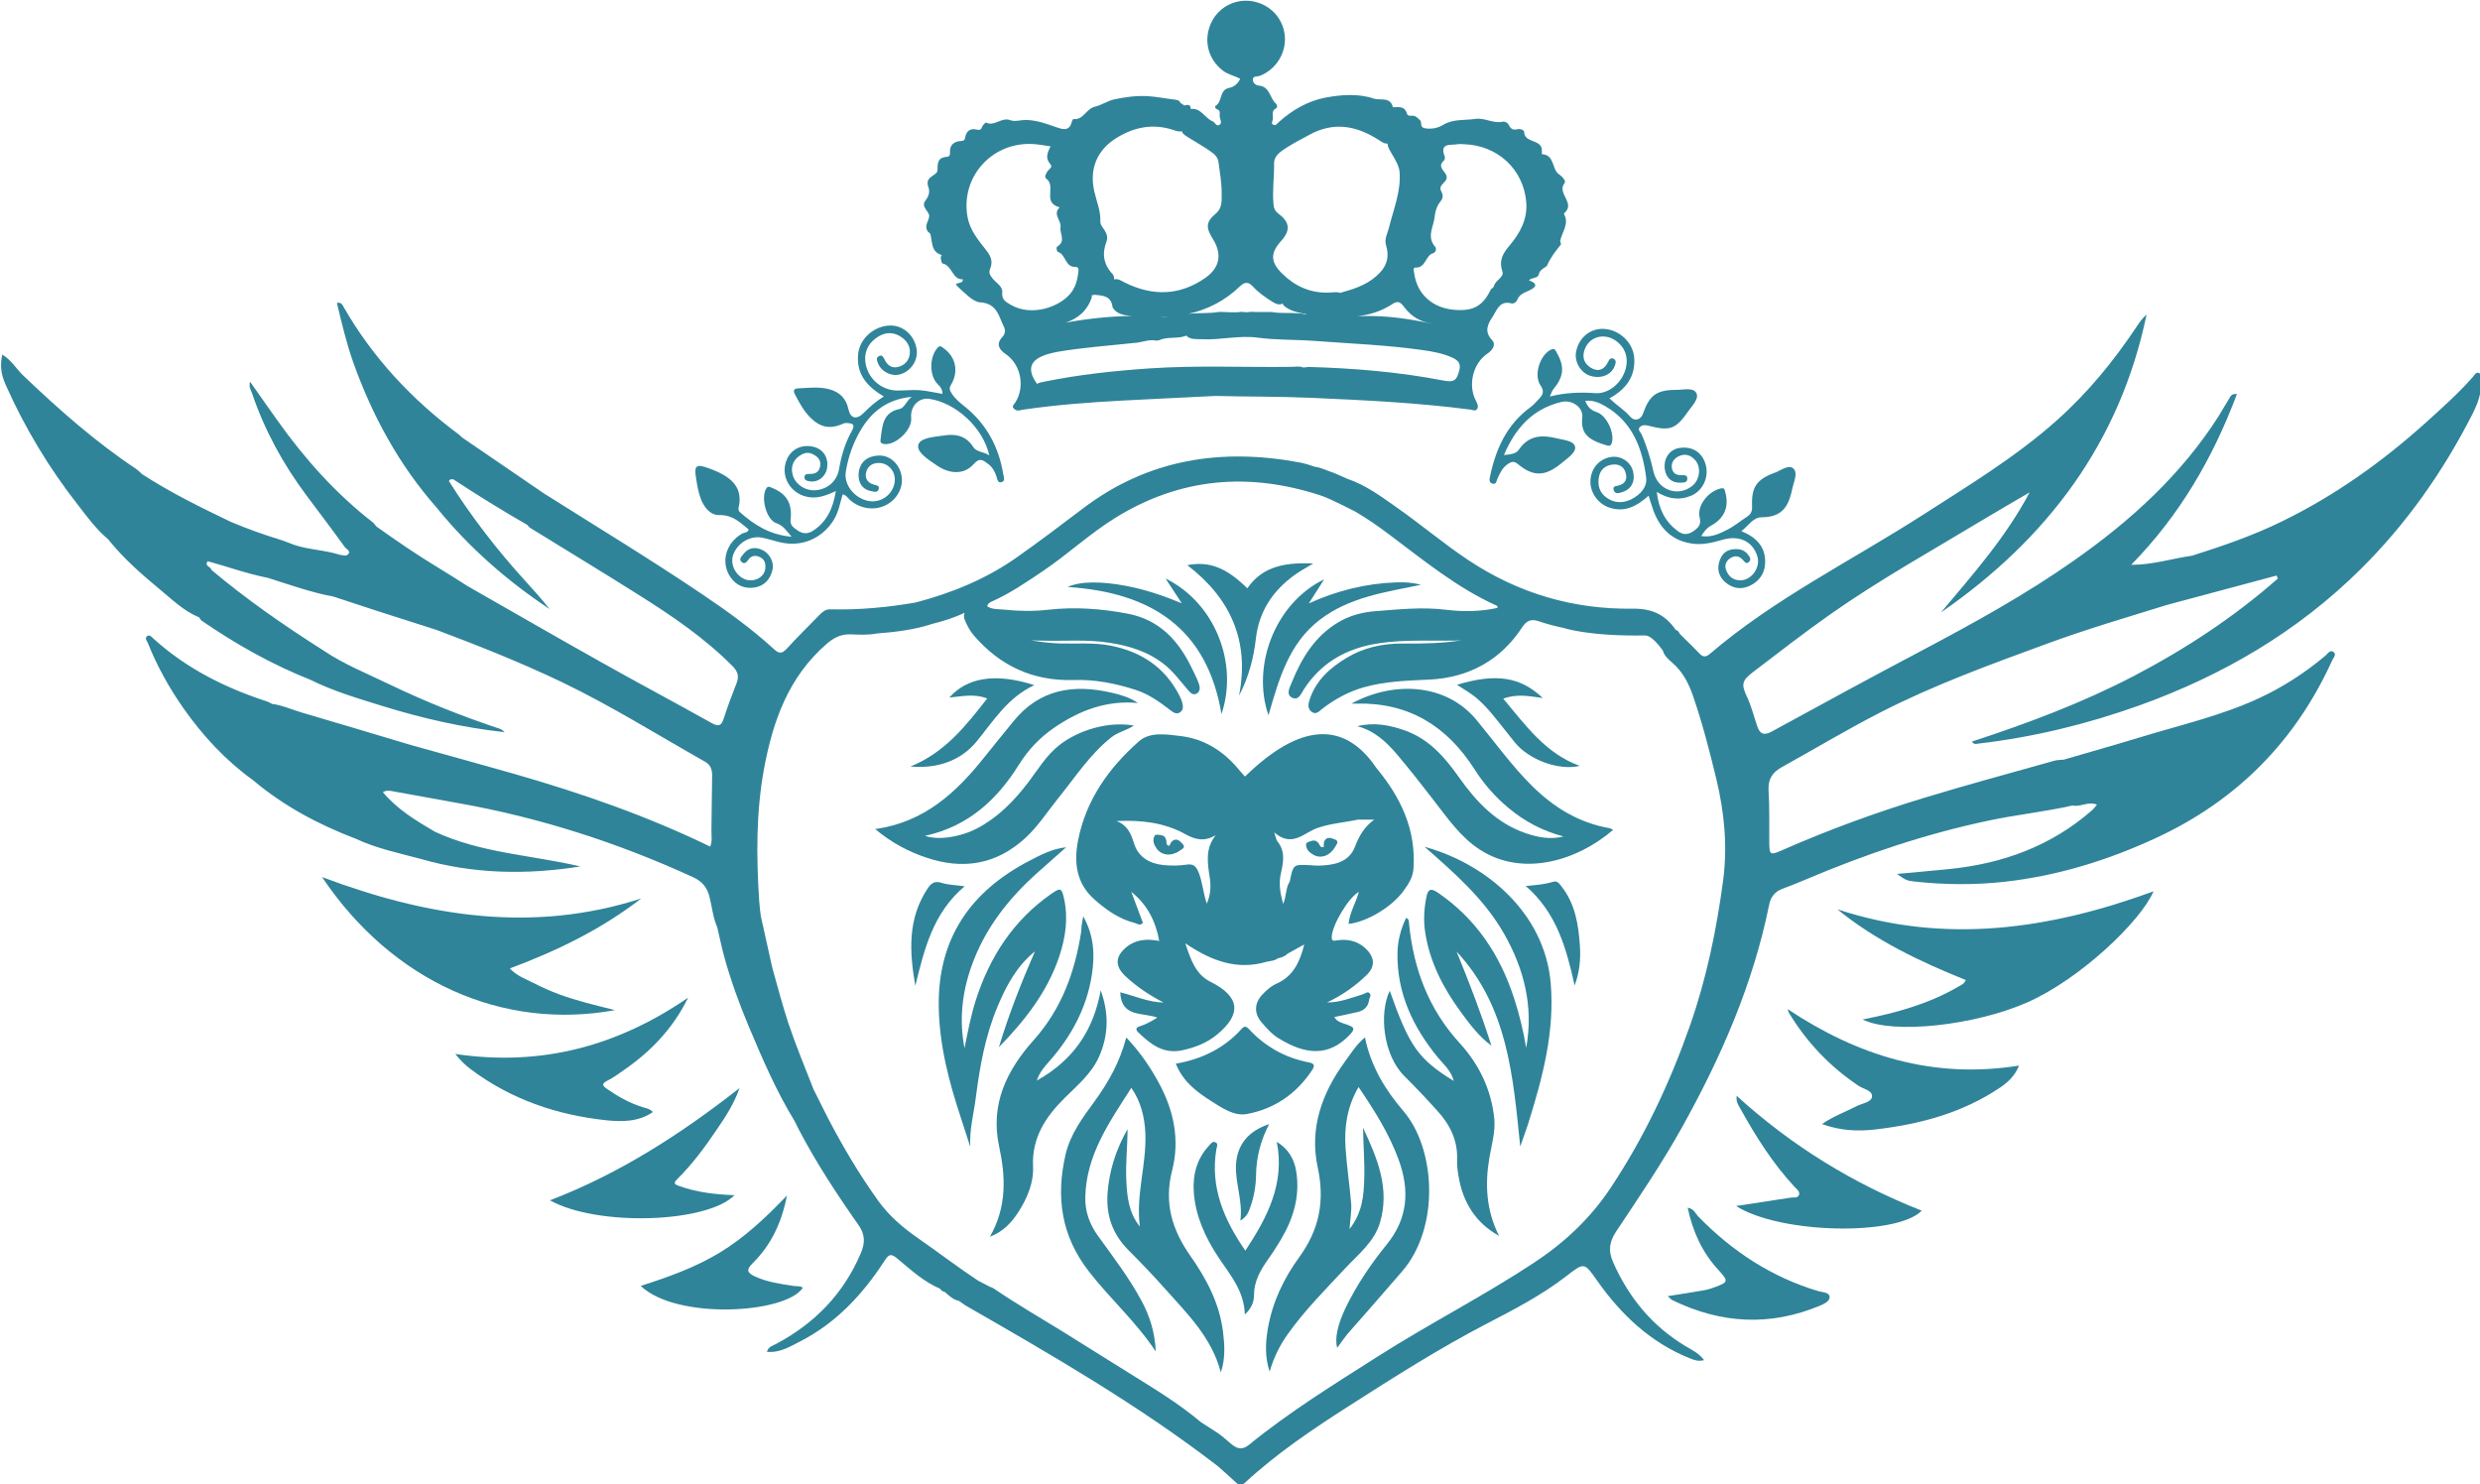 <?xml version="1.0" encoding="UTF-8" standalone="no"?>
<!DOCTYPE svg PUBLIC "-//W3C//DTD SVG 1.1//EN" "http://www.w3.org/Graphics/SVG/1.1/DTD/svg11.dtd">
<svg width="100%" height="100%" viewBox="0 0 1238 741" version="1.1" xmlns="http://www.w3.org/2000/svg" xmlns:xlink="http://www.w3.org/1999/xlink" xml:space="preserve" xmlns:serif="http://www.serif.com/" style="fill-rule:evenodd;clip-rule:evenodd;stroke-linejoin:round;stroke-miterlimit:2;">
    <g transform="matrix(1.079,0,0,1.079,444.478,-298.583)">
        <g transform="matrix(4.167,0,0,4.167,-6231.46,-4084.29)">
            <path d="M1600.57,1147.52C1604.86,1151.01 1609.76,1153.33 1614.82,1155.37C1614.65,1155.81 1614.3,1155.93 1614.02,1156.09C1610.77,1158 1607.18,1159 1603.37,1159.75C1606.77,1161.44 1615.86,1160.4 1621.64,1157.86C1627.55,1155.26 1634.28,1148.81 1635.67,1145.52C1624.13,1149.75 1612.51,1151.45 1600.57,1147.52Z" style="fill:rgb(47,132,153);fill-rule:nonzero;"/>
        </g>
        <g transform="matrix(4.167,0,0,4.167,-6231.46,-4084.29)">
            <path d="M1464.86,1158.71C1463.63,1158.4 1462.64,1158.17 1461.66,1157.9C1460.67,1157.62 1459.68,1157.34 1458.71,1156.98C1457.72,1156.61 1456.73,1156.18 1455.79,1155.69C1454.92,1155.24 1453.95,1154.92 1453.18,1154.08C1458.44,1152.12 1463.35,1149.73 1467.76,1146.32C1455.69,1150.21 1444,1148.33 1432.33,1143.94C1440.17,1155.61 1452.43,1160.99 1464.86,1158.71Z" style="fill:rgb(47,132,153);fill-rule:nonzero;"/>
        </g>
        <g transform="matrix(4.167,0,0,4.167,-6231.46,-4084.29)">
            <path d="M1573.18,1088.3C1574.36,1088.64 1575.49,1088.18 1575.85,1087.19C1575.95,1086.9 1576.08,1086.57 1575.72,1086.39C1575.4,1086.24 1575.25,1086.46 1575.12,1086.73C1574.69,1087.64 1573.98,1087.89 1573.15,1087.36C1572.34,1086.84 1572.19,1086.03 1572.6,1085.15C1573.18,1083.91 1574.71,1083.54 1575.91,1084.35C1577,1085.08 1577.42,1086.27 1577.05,1087.56C1576.64,1089.03 1575.22,1090.31 1573.71,1090.21C1572.04,1090.09 1570.41,1090.14 1568.65,1090.58C1568.83,1090.2 1568.88,1089.96 1569.02,1089.8C1570.19,1088.39 1570.31,1087.3 1569.44,1085.76C1569.29,1085.51 1569.21,1085.16 1568.77,1085.38C1567.54,1085.97 1566.83,1088.22 1567.61,1089.35C1568,1089.91 1567.94,1090.31 1567.53,1090.75C1567.19,1091.11 1566.87,1091.5 1566.47,1091.79C1563.89,1093.68 1562.66,1096.37 1562.02,1099.4C1561.96,1099.7 1561.82,1100.15 1562.29,1100.26C1562.73,1100.37 1562.72,1099.92 1562.84,1099.67C1563.13,1099.04 1563.42,1098.43 1564.04,1098.04C1564.43,1097.79 1564.69,1097.75 1565.12,1098.1C1566.86,1099.54 1568.18,1099.46 1570.01,1097.93C1570.63,1097.42 1571.58,1096.78 1571.45,1096.16C1571.31,1095.48 1570.15,1095.41 1569.38,1095.22C1567.77,1094.82 1566.29,1094.89 1565.22,1096.47C1564.9,1096.97 1564.24,1097.01 1563.55,1097.08C1564.83,1094.06 1566.76,1091.95 1569.92,1091.19C1571.12,1090.9 1572.38,1091.79 1572.25,1092.92C1572.05,1094.69 1572.91,1095.41 1574.93,1096C1575.2,1096.08 1575.42,1096.11 1575.53,1095.72C1575.85,1094.61 1574.94,1092.65 1573.83,1092.31C1573.18,1092.1 1572.83,1091.71 1572.58,1091.06C1573.45,1090.97 1574.15,1091.28 1574.8,1091.66C1577.83,1093.41 1578.92,1096.35 1579.34,1099.57C1579.48,1100.62 1578.71,1101.48 1577.7,1101.99C1576.75,1102.46 1575.83,1102.42 1574.98,1101.84C1574.13,1101.26 1573.9,1100.37 1574.12,1099.41C1574.3,1098.62 1574.9,1098.19 1575.7,1098.13C1576.45,1098.08 1576.95,1098.47 1577.1,1099.2C1577.23,1099.8 1576.98,1100.26 1576.37,1100.44C1576.06,1100.54 1575.56,1100.49 1575.74,1101C1575.91,1101.48 1576.39,1101.29 1576.73,1101.18C1577.72,1100.86 1578.16,1099.96 1577.88,1098.88C1577.61,1097.81 1576.52,1097.12 1575.42,1097.3C1574.15,1097.52 1573.27,1098.49 1573.16,1099.82C1573.04,1101.13 1573.95,1102.48 1575.23,1102.91C1576.96,1103.49 1578.32,1102.76 1579.61,1101.59C1579.81,1102.2 1579.95,1102.71 1580.13,1103.21C1580.89,1105.25 1582.21,1106.61 1584.49,1106.92C1585.68,1107.08 1586.75,1106.79 1587.85,1106.48C1589.71,1105.95 1591.2,1106.69 1591.69,1108.35C1592.06,1109.59 1591.01,1111.03 1589.75,1110.99C1588.97,1110.97 1588.46,1110.53 1588.21,1109.83C1588.02,1109.32 1588.21,1108.84 1588.67,1108.54C1589.24,1108.16 1589.75,1108.3 1590.17,1108.83C1590.32,1109.01 1590.5,1109.19 1590.74,1108.96C1590.94,1108.78 1590.94,1108.55 1590.8,1108.34C1590.51,1107.91 1590.14,1107.59 1589.6,1107.54C1588.68,1107.46 1587.93,1107.72 1587.56,1108.64C1587.15,1109.63 1587.34,1110.53 1588.16,1111.23C1588.96,1111.9 1589.89,1112.05 1590.84,1111.6C1591.84,1111.13 1592.46,1110.32 1592.54,1109.2C1592.67,1107.35 1591.64,1106.24 1589.91,1105.53C1590.7,1104.93 1591.23,1103.98 1592.18,1103.99C1594.66,1103.99 1595.21,1102.51 1595.59,1100.72C1595.74,1100 1596.23,1099.04 1595.66,1098.56C1595.15,1098.12 1594.32,1098.78 1593.66,1099.03C1591.6,1099.78 1591.01,1100.63 1591.1,1102.79C1591.12,1103.32 1590.97,1103.65 1590.55,1103.92C1589.81,1104.4 1589.13,1104.98 1588.35,1105.37C1587.5,1105.8 1586.61,1106.26 1585.45,1106.08C1585.78,1105.58 1586.05,1105.19 1586.5,1104.95C1588.03,1104.12 1588.58,1102.83 1588.12,1101.19C1588.04,1100.9 1588.03,1100.7 1587.63,1100.79C1586.25,1101.08 1584.95,1102.72 1585.28,1104C1585.49,1104.79 1585.13,1105.15 1584.62,1105.51C1584.05,1105.92 1583.47,1106 1582.84,1105.52C1581.45,1104.47 1580.74,1103.09 1580.52,1101.18C1581.87,1102 1583.09,1102.12 1584.33,1101.6C1585.67,1101.04 1586.36,1099.47 1585.93,1098.08C1585.53,1096.75 1584.42,1096.07 1583.01,1096.3C1581.96,1096.47 1581.28,1097.42 1581.4,1098.57C1581.51,1099.59 1582.16,1100.19 1583.14,1100.15C1583.48,1100.13 1583.91,1100.18 1583.91,1099.7C1583.92,1099.27 1583.53,1099.32 1583.23,1099.32C1582.65,1099.33 1582.26,1099.06 1582.19,1098.48C1582.12,1097.94 1582.4,1097.52 1582.87,1097.26C1583.63,1096.85 1584.29,1097.07 1584.81,1097.68C1585.49,1098.49 1585.28,1099.89 1584.42,1100.54C1582.81,1101.77 1580.62,1100.96 1580.15,1098.91C1579.83,1097.49 1579.42,1096.11 1578.83,1094.78C1578.72,1094.53 1578.35,1094.28 1578.64,1093.98C1578.9,1093.72 1579.24,1093.73 1579.61,1093.83C1581.98,1094.45 1582.64,1094.21 1584.03,1092.2C1584.46,1091.58 1585.23,1090.84 1584.92,1090.21C1584.58,1089.55 1583.53,1089.84 1582.79,1089.84C1580.5,1089.84 1579.73,1090.4 1578.99,1092.48C1578.76,1093.16 1578.06,1093.39 1577.58,1092.83C1576.91,1092.06 1576.04,1091.53 1575.26,1090.79C1577.08,1089.79 1578.14,1088.41 1578.02,1086.34C1577.92,1084.65 1576.46,1083.22 1574.73,1083.08C1573.18,1082.96 1571.86,1084.02 1571.56,1085.62C1571.34,1086.74 1572.1,1087.99 1573.18,1088.3Z" style="fill:rgb(47,132,153);fill-rule:nonzero;"/>
        </g>
        <g transform="matrix(4.167,0,0,4.167,-6231.46,-4084.29)">
            <path d="M1474.33,1101.79C1474.68,1102.81 1475.38,1103.78 1476.47,1103.75C1477.93,1103.72 1478.75,1104.58 1479.7,1105.35C1479.58,1105.74 1479.19,1105.67 1478.94,1105.82C1477.15,1106.87 1476.56,1109.01 1477.67,1110.63C1478.3,1111.55 1479.24,1111.96 1480.35,1111.79C1481.45,1111.61 1482.09,1110.88 1482.34,1109.83C1482.55,1108.95 1481.99,1107.94 1481.14,1107.59C1480.34,1107.25 1479.64,1107.39 1479.1,1108.09C1478.91,1108.34 1478.55,1108.65 1478.93,1108.97C1479.24,1109.24 1479.47,1108.97 1479.66,1108.7C1480.01,1108.2 1480.49,1108.19 1480.98,1108.43C1481.5,1108.69 1481.6,1109.18 1481.54,1109.7C1481.41,1110.78 1480.04,1111.35 1479.02,1110.75C1478.12,1110.23 1477.66,1109.12 1477.96,1108.21C1478.38,1106.92 1479.78,1106.02 1481.1,1106.24C1481.81,1106.37 1482.5,1106.61 1483.2,1106.77C1485.56,1107.33 1487.83,1106.37 1489.12,1104.32C1489.68,1103.43 1489.84,1102.42 1490.13,1101.45C1490.54,1101.52 1490.7,1101.86 1490.95,1102.08C1492.78,1103.66 1495.49,1103.16 1496.46,1101.05C1496.93,1100.04 1496.73,1098.77 1495.98,1097.95C1495.26,1097.16 1494.36,1096.98 1493.37,1097.26C1492.36,1097.54 1491.8,1098.47 1491.91,1099.56C1492,1100.43 1492.5,1100.95 1493.35,1101.1C1493.6,1101.15 1494.01,1101.29 1494.13,1100.88C1494.26,1100.42 1493.83,1100.45 1493.57,1100.36C1492.86,1100.14 1492.57,1099.65 1492.75,1098.95C1492.93,1098.29 1493.44,1097.97 1494.12,1097.96C1495.3,1097.95 1496.13,1099.04 1495.88,1100.24C1495.61,1101.54 1494.36,1102.4 1493.06,1102.19C1491.48,1101.93 1490.24,1100.4 1490.48,1098.94C1490.74,1097.31 1491.28,1095.76 1492.12,1094.34C1493.34,1092.26 1495.07,1090.89 1497.79,1090.62C1497.16,1091.12 1497.01,1091.85 1496.44,1091.97C1494.6,1092.35 1494.54,1093.81 1494.36,1095.21C1494.33,1095.44 1494.22,1095.74 1494.63,1095.84C1495.9,1096.13 1497.87,1094.32 1497.74,1092.97C1497.61,1091.69 1498.57,1090.65 1499.8,1090.85C1502.69,1091.3 1505.72,1094.01 1506.41,1097.12C1505.81,1096.7 1505.01,1096.79 1504.61,1096.16C1503.81,1094.91 1502.63,1094.7 1501.3,1094.92C1500.26,1095.08 1498.69,1095.15 1498.52,1096C1498.36,1096.78 1499.7,1097.64 1500.59,1098.24C1502.03,1099.22 1503.63,1099.27 1504.66,1098.1C1505.36,1097.3 1505.73,1097.66 1506.28,1098.07C1506.76,1098.42 1507.03,1098.92 1507.21,1099.47C1507.3,1099.76 1507.33,1100.18 1507.73,1100.1C1508.21,1100 1508.03,1099.59 1507.97,1099.25C1507.48,1096.24 1506.15,1093.7 1503.76,1091.76C1503.19,1091.3 1502.62,1090.86 1502.23,1090.23C1502.05,1089.93 1501.91,1089.7 1502.15,1089.3C1503.07,1087.78 1502.68,1086.11 1501.24,1085.15C1501.04,1085.01 1500.92,1084.9 1500.69,1085.15C1499.75,1086.17 1499.72,1088.27 1500.7,1089.23C1501.02,1089.53 1501.21,1089.82 1501.21,1090.29C1500.3,1090.14 1499.48,1089.94 1498.65,1089.88C1497.82,1089.82 1496.98,1089.93 1496.14,1089.92C1494.32,1089.88 1492.79,1088.44 1492.64,1086.62C1492.55,1085.45 1493.09,1084.55 1494.07,1083.94C1494.97,1083.38 1495.89,1083.42 1496.74,1084.05C1497.37,1084.52 1497.7,1085.17 1497.57,1085.94C1497.46,1086.62 1497,1087.11 1496.32,1087.29C1495.57,1087.49 1495.09,1087.12 1494.77,1086.45C1494.66,1086.22 1494.52,1085.92 1494.17,1086.09C1493.79,1086.29 1493.95,1086.6 1494.06,1086.89C1494.4,1087.81 1495.54,1088.39 1496.48,1088.13C1497.74,1087.79 1498.57,1086.5 1498.33,1085.24C1498.05,1083.73 1496.81,1082.67 1495.39,1082.7C1493.6,1082.75 1492.04,1084.15 1491.85,1085.85C1491.62,1088.09 1492.84,1089.48 1494.7,1090.58C1493.81,1091.13 1493.11,1091.76 1492.44,1092.43C1491.67,1093.19 1490.99,1093.02 1490.77,1091.99C1490.52,1090.81 1489.81,1090.1 1488.69,1089.79C1487.53,1089.46 1486.34,1089.63 1485.16,1089.68C1484.64,1089.71 1484.64,1090 1484.85,1090.38C1485.35,1091.33 1485.85,1092.26 1486.64,1093.02C1487.59,1093.94 1488.65,1094.21 1489.89,1093.72C1490.1,1093.64 1490.32,1093.51 1490.53,1093.52C1491.09,1093.56 1491.63,1093.57 1491.14,1094.43C1490.4,1095.74 1489.98,1097.17 1489.73,1098.65C1489.5,1099.98 1488.47,1100.88 1487.13,1100.99C1485.98,1101.08 1484.86,1100.33 1484.58,1099.28C1484.31,1098.29 1484.72,1097.46 1485.62,1097C1486.24,1096.68 1486.74,1096.88 1487.21,1097.23C1487.61,1097.52 1487.74,1097.98 1487.6,1098.46C1487.45,1099.02 1487.01,1099.2 1486.45,1099.18C1486.18,1099.17 1485.87,1099.2 1485.89,1099.58C1485.91,1099.92 1486.22,1099.96 1486.48,1100C1487.41,1100.15 1488.27,1099.47 1488.41,1098.48C1488.57,1097.39 1488,1096.48 1486.98,1096.19C1485.68,1095.83 1484.45,1096.38 1483.94,1097.56C1483.1,1099.48 1484.44,1101.59 1486.58,1101.78C1487.55,1101.87 1488.4,1101.52 1489.38,1101.08C1489.06,1103 1488.38,1104.5 1486.82,1105.5C1486.23,1105.88 1485.65,1105.83 1485.11,1105.44C1484.73,1105.16 1484.28,1104.91 1484.35,1104.29C1484.55,1102.45 1483.93,1101.39 1482.3,1100.73C1482.07,1100.64 1481.84,1100.46 1481.63,1100.82C1481.03,1101.85 1481.67,1104.28 1482.76,1104.64C1483.53,1104.9 1483.87,1105.47 1484.46,1106.15C1482.08,1105.95 1480.35,1104.86 1478.76,1103.46C1478.41,1103.15 1478.62,1102.83 1478.66,1102.51C1478.81,1101.35 1478.45,1100.42 1477.52,1099.7C1476.81,1099.15 1476,1098.81 1475.18,1098.52C1473.86,1098.05 1473.62,1098.26 1473.86,1099.67C1473.97,1100.39 1474.09,1101.11 1474.33,1101.79Z" style="fill:rgb(47,132,153);fill-rule:nonzero;"/>
        </g>
        <g transform="matrix(4.167,0,0,4.167,-6231.46,-4084.29)">
            <path d="M1595.05,1158.6C1595.1,1158.74 1595.12,1158.89 1595.19,1159.01C1597.18,1162.29 1599.75,1165 1602.95,1167.13C1603.49,1167.49 1604.52,1167.64 1604.41,1168.35C1604.32,1168.95 1603.32,1169.06 1602.72,1169.37C1601.49,1170 1600.17,1170.47 1598.86,1171.36C1600.91,1172.1 1602.79,1172.18 1604.7,1171.97C1609.68,1171.4 1614.43,1170.15 1618.65,1167.3C1619.5,1166.72 1620.27,1166.03 1620.74,1164.87C1611.16,1166.4 1602.82,1163.77 1595.05,1158.6Z" style="fill:rgb(47,132,153);fill-rule:nonzero;"/>
        </g>
        <g transform="matrix(4.167,0,0,4.167,-6231.46,-4084.29)">
            <path d="M1469.06,1170.03C1468.72,1169.65 1468.29,1169.6 1467.9,1169.48C1466.5,1169.04 1465.24,1168.34 1464.04,1167.51C1463.56,1167.18 1463.22,1166.93 1464.03,1166.53C1464.71,1166.2 1465.32,1165.72 1465.95,1165.29C1468.93,1163.22 1471.35,1160.65 1472.97,1157.33C1465.22,1162.65 1456.77,1165.01 1447.12,1163.58C1447.77,1164.38 1448.28,1164.86 1448.86,1165.29C1453.32,1168.63 1458.39,1170.35 1463.87,1170.94C1465.64,1171.12 1467.46,1171.13 1469.06,1170.03Z" style="fill:rgb(47,132,153);fill-rule:nonzero;"/>
        </g>
        <g transform="matrix(4.167,0,0,4.167,-6231.46,-4084.29)">
            <path d="M1472.04,1178.26C1471.58,1178.09 1471.22,1178.01 1471.77,1177.47C1473.43,1175.83 1474.81,1173.96 1476.11,1172.04C1477.11,1170.58 1478.08,1169.11 1478.68,1167.37C1472.25,1172.4 1465.49,1176.81 1457.63,1179.83C1462.92,1182.77 1475.08,1182.35 1478.12,1179.26C1476.04,1179.18 1474,1178.96 1472.04,1178.26Z" style="fill:rgb(47,132,153);fill-rule:nonzero;"/>
        </g>
        <g transform="matrix(4.167,0,0,4.167,-6231.46,-4084.29)">
            <path d="M1589.86,1169.76C1591.57,1172.83 1593.44,1175.79 1595.85,1178.37C1596.07,1178.61 1596.44,1178.85 1596.31,1179.22C1596.17,1179.62 1595.72,1179.48 1595.4,1179.53C1593.44,1179.84 1591.49,1180.13 1589.32,1180.46C1594.16,1183.55 1607.1,1183.84 1609.94,1180.98C1602.33,1177.98 1595.5,1173.79 1589.39,1168.23C1589.29,1168.95 1589.64,1169.35 1589.86,1169.76Z" style="fill:rgb(47,132,153);fill-rule:nonzero;"/>
        </g>
        <g transform="matrix(4.167,0,0,4.167,-6231.46,-4084.29)">
            <path d="M1598.49,1189.92C1593.28,1188.38 1588.91,1185.5 1585.14,1181.64C1584.81,1181.3 1584.65,1180.76 1583.95,1180.65C1584.51,1183.29 1585.56,1185.61 1587.36,1187.56C1588.5,1188.81 1588.5,1188.92 1586.88,1189.5C1586.45,1189.66 1586.01,1189.78 1585.56,1189.85C1584.37,1190.06 1583.17,1190.24 1581.73,1190.47C1582.03,1190.72 1582.12,1190.85 1582.25,1190.91C1587.64,1193.54 1593.12,1193.85 1598.69,1191.5C1599.13,1191.31 1599.75,1191.01 1599.71,1190.54C1599.66,1190.03 1598.94,1190.05 1598.49,1189.92Z" style="fill:rgb(47,132,153);fill-rule:nonzero;"/>
        </g>
        <g transform="matrix(4.167,0,0,4.167,-6231.46,-4084.29)">
            <path d="M1485.71,1189.54C1485.41,1189.3 1485.05,1189.39 1484.72,1189.34C1483.25,1189.12 1481.79,1188.92 1480.41,1188.29C1479.5,1187.87 1479.4,1187.54 1480.16,1186.79C1482.16,1184.81 1483.34,1182.38 1483.95,1179.29C1481.55,1181.8 1479.25,1183.94 1476.54,1185.6C1473.8,1187.27 1470.81,1188.34 1467.71,1189.33C1471.68,1193.13 1483.79,1192.43 1485.71,1189.54Z" style="fill:rgb(47,132,153);fill-rule:nonzero;"/>
        </g>
        <g transform="matrix(4.167,0,0,4.167,-6231.46,-4084.29)">
            <path d="M1511.24,1062.55C1511.85,1062.58 1512.45,1062.7 1513.22,1062.81C1512.83,1063.52 1512.64,1064.14 1513.14,1064.72C1513.33,1064.95 1513.35,1065.1 1513.14,1065.29C1513.08,1065.34 1513.03,1065.4 1512.98,1065.45C1512.73,1065.72 1512.49,1066.22 1512.71,1066.37C1513.82,1067.15 1512.48,1068.76 1513.8,1069.42C1513.93,1069.49 1514.08,1069.52 1514.22,1069.58C1513.41,1070.35 1514.43,1071.04 1514.32,1071.77C1514.2,1072.48 1514.95,1073.32 1513.99,1073.91C1513.78,1074.04 1513.92,1074.49 1514.04,1074.53C1514.93,1074.81 1514.81,1076.24 1515.98,1076.19C1516.35,1076.18 1516.34,1076.51 1516.3,1076.78C1516.2,1077.58 1516.02,1078.35 1515.52,1079.02C1514.31,1080.64 1511.12,1081.76 1508.79,1080.4C1508.29,1080.1 1507.76,1079.85 1507.85,1079.03C1507.92,1078.36 1507.17,1077.96 1506.81,1077.52C1506.41,1077.05 1506.34,1076.8 1506.53,1076.32C1506.84,1075.55 1506.54,1074.93 1506.06,1074.33C1505.19,1073.22 1504.27,1072.13 1504,1070.68C1503.18,1066.24 1506.69,1062.3 1511.24,1062.55ZM1517.81,1079.51C1517.79,1079.46 1517.77,1079.41 1517.75,1079.36C1517.94,1079.33 1518.12,1079.26 1518.31,1079.31C1519.55,1079.4 1519.97,1079.72 1520.11,1080.71C1520.55,1081.4 1521.26,1081.54 1521.99,1081.62C1522.09,1081.63 1522.19,1081.63 1522.29,1081.64C1519.75,1081.67 1517.26,1081.95 1514.9,1082.38C1516.27,1081.92 1517.33,1081.03 1517.81,1079.51ZM1520.51,1061.89C1522.44,1060.69 1524.52,1060.25 1526.75,1060.96C1527.1,1061.07 1527.44,1061.22 1527.8,1061.13C1527.87,1061.46 1528.21,1061.62 1528.5,1061.81C1529.33,1062.34 1530.21,1062.82 1531.01,1063.39C1531.43,1063.69 1531.79,1064.01 1531.86,1064.56C1532.01,1065.73 1532.23,1066.9 1532.21,1068.08C1532.2,1068.83 1532.31,1069.65 1531.55,1070.28C1530.46,1071.2 1530.44,1071.81 1531.21,1073.05C1532.29,1074.76 1532.03,1076.26 1530.4,1077.41C1527.53,1079.42 1524.51,1079.45 1521.43,1077.92C1521.05,1077.73 1520.7,1077.45 1520.27,1077.59C1520.29,1077.36 1520.23,1077.13 1520.07,1076.96C1519.08,1075.9 1518.91,1074.7 1519.43,1073.36C1519.6,1072.91 1519.43,1072.45 1519.17,1072.06C1518.98,1071.77 1518.73,1071.52 1518.74,1071.14C1518.79,1070.01 1518.34,1068.97 1518.09,1067.9C1517.49,1065.4 1518.31,1063.26 1520.51,1061.89ZM1534.22,1078.37C1534.75,1077.86 1535.16,1077.81 1535.66,1078.35C1536.28,1079.03 1537.03,1079.55 1537.8,1080.04C1538.18,1080.28 1538.58,1080.47 1538.97,1080.27C1539.02,1080.35 1539.06,1080.42 1539.11,1080.49C1539.77,1081.07 1540.59,1081.24 1541.41,1081.4C1541.5,1081.42 1541.59,1081.44 1541.68,1081.45L1541.65,1081.45C1541.58,1081.45 1541.5,1081.46 1541.43,1081.47C1541.17,1081.35 1540.86,1081.36 1540.57,1081.34C1539.64,1081.26 1538.7,1081.38 1537.78,1081.2C1537.01,1081.18 1536.23,1081.23 1535.46,1081.18C1535.11,1081.24 1534.76,1081.24 1534.41,1081.18C1533.58,1081.31 1532.75,1081.18 1531.92,1081.19C1530.79,1081.39 1529.63,1081.27 1528.5,1081.41C1530.62,1080.94 1532.55,1079.97 1534.22,1078.37ZM1538.03,1064.72C1538.02,1064.1 1538.39,1063.67 1538.88,1063.32C1539.84,1062.62 1540.9,1062.1 1541.94,1061.53C1544.62,1060.05 1547.14,1060.5 1549.59,1062.06C1549.93,1062.27 1550.24,1062.54 1550.64,1062.5C1550.64,1062.5 1550.63,1062.5 1550.63,1062.51C1550.65,1062.95 1550.91,1063.29 1551.11,1063.65C1551.49,1064.31 1551.93,1064.98 1551.97,1065.74C1552.11,1067.85 1551.29,1069.81 1550.79,1071.81C1550.63,1072.49 1550.24,1073.06 1550.47,1073.83C1550.79,1074.9 1550.65,1075.88 1549.83,1076.78C1548.69,1078.02 1547.23,1078.56 1545.68,1078.98C1545.58,1079.02 1545.48,1079.05 1545.39,1079.08C1544.96,1078.93 1544.48,1079.04 1544.04,1079.05C1542.01,1079.09 1540.34,1078.33 1538.92,1076.93C1537.62,1075.65 1537.59,1074.65 1538.84,1073.28C1539.85,1072.15 1539.79,1071.24 1538.55,1070.31C1538.12,1069.99 1537.99,1069.66 1537.96,1069.18C1537.83,1067.69 1538.05,1066.21 1538.03,1064.72ZM1552.39,1080.54C1553.03,1081.42 1553.87,1082.09 1554.95,1082.35C1555.19,1082.41 1555.43,1082.47 1555.68,1082.53C1553.04,1081.94 1550.37,1081.56 1547.68,1081.66C1547.54,1081.67 1547.4,1081.67 1547.25,1081.67C1548.62,1081.53 1549.93,1081.12 1551.16,1080.32C1551.67,1079.98 1552,1080.02 1552.39,1080.54ZM1553.7,1076.27C1554.89,1076.34 1554.81,1074.91 1555.71,1074.66C1555.93,1074.6 1556.12,1074.21 1555.92,1073.97C1554.94,1072.84 1555.73,1071.78 1555.86,1070.63C1555.94,1069.85 1556.16,1069.35 1556.59,1068.8C1556.81,1068.52 1556.78,1068.12 1556.6,1067.81C1556.13,1067.01 1557.44,1066.82 1557.16,1066.03C1556.98,1065.53 1556.11,1065.08 1556.88,1064.39C1556.97,1064.3 1557.03,1064.08 1556.98,1063.96C1556.36,1062.34 1557.66,1062.72 1558.43,1062.57C1558.65,1062.53 1558.88,1062.57 1559.11,1062.57C1562.83,1062.69 1565.73,1065.33 1566.03,1069.03C1566.18,1070.86 1565.35,1072.44 1564.18,1073.81C1563.45,1074.67 1562.96,1075.47 1563.38,1076.69C1563.6,1077.36 1562.58,1077.67 1562.44,1078.33C1562.4,1078.49 1562.15,1078.59 1562.07,1078.75C1561.19,1080.56 1560.11,1081.15 1557.96,1080.95C1555.58,1080.72 1553.92,1079.21 1553.6,1076.96C1553.56,1076.71 1553.42,1076.26 1553.7,1076.27ZM1525.46,1081.74L1525.52,1081.74C1525.78,1081.74 1526.03,1081.72 1526.29,1081.71C1526.01,1081.75 1525.74,1081.77 1525.46,1081.74ZM1558.6,1087.66C1558.31,1088.8 1558.02,1089.04 1556.83,1088.81C1551.87,1087.85 1546.86,1087.44 1541.82,1087.3C1541.65,1087.32 1541.48,1087.34 1541.3,1087.37C1540.89,1087.19 1540.4,1087.28 1539.97,1087.29C1534.68,1087.36 1529.39,1087.1 1524.09,1087.47C1520.21,1087.74 1516.36,1088.15 1512.55,1088.93C1512.26,1088.99 1511.96,1089.03 1511.71,1089.18C1510.55,1087.55 1510.91,1086.5 1512.83,1085.9C1513.2,1085.79 1513.57,1085.7 1513.94,1085.63C1516.76,1085.14 1519.61,1084.95 1522.45,1084.64C1523.27,1084.62 1524.05,1084.21 1524.89,1084.37C1525.01,1084.38 1525.13,1084.37 1525.25,1084.34C1526.19,1083.9 1527.26,1084.21 1528.22,1083.85C1528.23,1083.83 1528.24,1083.82 1528.25,1083.8C1528.72,1084.3 1529.36,1084.19 1529.95,1084.22C1532.05,1084.34 1534.14,1083.76 1536.23,1084.05C1538.32,1084.33 1540.42,1084.25 1542.51,1084.41C1546.5,1084.71 1550.5,1084.86 1554.47,1085.42C1555.6,1085.58 1556.73,1085.78 1557.79,1086.25C1558.39,1086.52 1558.81,1086.87 1558.6,1087.66ZM1499.61,1072.29C1499.68,1072.38 1499.83,1072.43 1499.86,1072.52C1500.12,1073.39 1499.9,1074.52 1501.13,1074.87C1501.09,1074.97 1501.01,1075.09 1501.02,1075.19C1501.06,1075.41 1501.11,1075.79 1501.21,1075.81C1502.32,1076.02 1502.28,1077.63 1503.47,1077.57C1503.56,1078.18 1502.32,1077.83 1502.87,1078.34C1503.62,1079.03 1504.6,1080.07 1505.34,1080.12C1507.29,1080.23 1507.44,1081.65 1508.03,1082.83C1508.23,1083.23 1508.19,1083.62 1507.85,1083.99C1507.13,1084.77 1507.5,1085.37 1508.23,1085.87C1509.91,1087.01 1510.41,1089.48 1509.31,1091.23C1509.16,1091.47 1508.82,1091.68 1509.21,1091.99C1509.53,1092.25 1509.86,1092.09 1510.19,1092.04C1513.8,1091.51 1517.43,1091.24 1521.07,1091.04C1524.55,1090.85 1528.04,1090.7 1531.52,1090.52C1535.07,1090.61 1538.62,1090.57 1542.17,1090.73C1548.08,1090.99 1553.98,1091.27 1559.85,1092.04C1560.09,1092.07 1560.41,1092.25 1560.58,1091.96C1560.74,1091.68 1560.61,1091.38 1560.46,1091.1C1559.52,1089.35 1560.09,1086.93 1561.7,1085.83C1562.28,1085.45 1562.71,1084.83 1562.23,1084.32C1561.33,1083.37 1561.76,1082.52 1562.28,1081.75C1562.76,1081.03 1563.05,1079.89 1564.37,1080.24C1564.63,1080.31 1564.93,1080.1 1565.02,1079.86C1565.26,1079.24 1565.79,1079.07 1566.31,1078.83C1567.02,1078.5 1567.48,1078.12 1566.32,1077.67C1566.71,1077.34 1567.33,1077.47 1567.42,1077.02C1567.54,1076.41 1568.24,1076.26 1568.35,1076.02C1568.73,1075.14 1569.29,1074.43 1569.87,1073.71C1569.93,1073.64 1569.78,1073.41 1569.8,1073.28C1570.01,1072.29 1570.84,1071.39 1570.2,1070.29C1570.19,1070.27 1570.3,1070.18 1570.35,1070.13C1571.43,1069.03 1569.4,1068.01 1570.28,1066.88C1570.44,1066.68 1570.15,1066.32 1569.91,1066.11C1569.85,1066.06 1569.79,1066 1569.73,1065.96C1568.82,1065.43 1569.24,1063.74 1567.77,1063.68C1567.76,1063.68 1567.75,1063.47 1567.76,1063.35C1567.86,1061.95 1565.81,1062.52 1565.79,1061.19C1565.78,1061 1565.35,1060.83 1565.1,1060.9C1564.6,1061.03 1564.31,1060.91 1564.1,1060.45C1563.98,1060.19 1563.67,1060.02 1563.43,1060.07C1562.37,1060.31 1561.42,1059.61 1560.4,1059.76C1559.19,1059.94 1557.92,1059.74 1556.77,1060.44C1556.24,1060.76 1555.57,1060.92 1554.83,1060.81C1554.11,1060.7 1554.51,1060.15 1554.23,1059.9C1553.97,1059.67 1553.77,1059.39 1553.37,1059.41C1553.15,1059.42 1552.86,1059.45 1552.78,1059.18C1552.54,1058.3 1551.85,1058.46 1551.22,1058.47C1550.97,1057.27 1549.74,1057.73 1549.11,1057.51C1547.42,1056.93 1545.5,1057.06 1543.72,1057.4C1541.78,1057.77 1540.06,1058.77 1538.58,1060.09C1538.37,1060.27 1538.23,1060.56 1537.94,1060.41C1537.67,1060.29 1537.86,1060 1537.89,1059.8C1537.95,1059.39 1537.67,1058.87 1538.25,1058.59C1538.44,1058.49 1538.37,1058.18 1538.25,1058.08C1537.54,1057.48 1537.59,1056.15 1536.3,1056.06C1536.02,1056.04 1535.62,1055.73 1535.67,1055.35C1535.73,1054.97 1536.17,1055.08 1536.44,1054.98C1538.27,1054.27 1539.43,1052.4 1539.21,1050.44C1538.98,1048.48 1537.49,1046.96 1535.49,1046.68C1533.57,1046.41 1531.72,1047.47 1530.97,1049.26C1530.19,1051.14 1530.74,1053.15 1532.32,1054.38C1532.9,1054.84 1533.62,1054.95 1534.27,1055.31C1534,1055.88 1533.56,1056.22 1533.04,1056.32C1531.92,1056.54 1532.32,1057.87 1531.53,1058.31C1531.44,1058.36 1531.5,1058.63 1531.67,1058.68C1532.16,1058.83 1531.95,1059.24 1532,1059.55C1532.04,1059.85 1532.33,1060.26 1531.91,1060.45C1531.6,1060.59 1531.43,1060.11 1531.21,1060.03C1530.33,1059.68 1529.92,1058.5 1528.77,1058.66C1528.78,1058.09 1528.42,1058.19 1528.07,1058.27C1527.92,1058.17 1527.78,1058.07 1527.63,1057.98C1527.52,1057.68 1527.28,1057.66 1527,1057.62C1525.98,1057.5 1524.97,1057.29 1523.93,1057.23C1522.68,1057.17 1521.49,1057.34 1520.29,1057.59C1519.55,1057.75 1518.84,1058.25 1518.19,1058.39C1517.15,1058.6 1516.87,1059.93 1515.74,1059.78C1515.7,1059.77 1515.61,1059.96 1515.58,1060.07C1515.31,1061.16 1514.59,1060.94 1513.84,1060.68C1512.77,1060.31 1511.74,1059.91 1510.53,1059.88C1509.92,1059.87 1509.25,1060.1 1508.73,1059.9C1507.75,1059.53 1507,1060.64 1506.06,1060.17C1506,1060.14 1505.69,1060.44 1505.62,1060.63C1505.51,1060.96 1505.35,1061.03 1505.03,1060.95C1504.28,1060.77 1503.85,1061.12 1503.73,1061.84C1503.67,1062.21 1503.48,1062.2 1503.19,1062.22C1502.44,1062.29 1502,1062.69 1502.05,1063.49C1502.06,1063.75 1502.02,1063.94 1501.71,1063.97C1500.73,1064.03 1500.66,1064.59 1500.66,1065.46C1500.66,1066.04 1499.39,1066.12 1499.58,1067.06C1499.59,1067.1 1499.58,1067.14 1499.59,1067.17C1499.86,1067.8 1499.74,1068.29 1499.3,1068.86C1498.8,1069.51 1499.75,1070.05 1499.74,1070.53C1499.73,1071.08 1499.11,1071.63 1499.61,1072.29Z" style="fill:rgb(47,132,153);fill-rule:nonzero;"/>
        </g>
        <g transform="matrix(4.167,0,0,4.167,-6231.46,-4084.29)">
            <path d="M1548.12,1161.74C1547.14,1162.55 1546.58,1163.5 1545.93,1164.38C1543.34,1167.92 1541.93,1171.84 1542.88,1176.2C1543.68,1179.9 1543.05,1183.08 1540.83,1186.13C1539.12,1188.48 1537.86,1191.1 1537.35,1194.02C1537.06,1195.64 1537,1197.25 1537.54,1198.85C1537.98,1197.3 1538.66,1195.92 1539.59,1194.63C1541.48,1191.98 1543.77,1189.69 1545.98,1187.32C1547.41,1185.8 1549.14,1184.43 1549.77,1182.36C1550.93,1178.56 1549.49,1175.14 1547.91,1171.78C1547.93,1173.67 1548.1,1175.54 1548.04,1177.43C1547.99,1179.33 1547.83,1181.18 1546.41,1183.02C1546.49,1181.85 1546.65,1181.01 1546.59,1180.19C1546.42,1178.1 1546.09,1176.03 1545.96,1173.94C1545.82,1171.64 1546.14,1169.42 1547.41,1167.25C1549.21,1169.9 1550.8,1172.44 1551.85,1175.29C1553.09,1178.67 1552.92,1181.81 1550.53,1184.74C1548.78,1186.9 1547.21,1189.21 1545.99,1191.73C1545.11,1193.55 1544.73,1195.18 1545.04,1196.2C1545.51,1195.58 1545.95,1194.91 1546.48,1194.32C1548.41,1192.16 1550.29,1189.95 1552.2,1187.77C1556.46,1182.91 1556,1174.13 1552.39,1169.92C1550.41,1167.61 1548.78,1164.99 1548.12,1161.74Z" style="fill:rgb(47,132,153);fill-rule:nonzero;"/>
        </g>
        <g transform="matrix(4.167,0,0,4.167,-6231.46,-4084.29)">
            <path d="M1528.73,1185.99C1526.68,1183.07 1525.8,1180.07 1526.71,1176.52C1527.58,1173.12 1526.9,1169.85 1525.24,1166.8C1524.27,1165.01 1523.12,1163.33 1521.62,1161.75C1520.91,1164.46 1519.65,1166.7 1518.12,1168.81C1516.78,1170.65 1515.41,1172.45 1514.87,1174.78C1513.79,1179.51 1514.41,1183.79 1517.47,1187.73C1519.79,1190.73 1522.66,1193.25 1524.9,1196.62C1524.79,1194.45 1524.22,1192.66 1523.3,1190.96C1521.92,1188.4 1520.15,1186.1 1518.46,1183.75C1517.55,1182.48 1517.03,1181.06 1517.07,1179.48C1517.17,1174.77 1519.76,1171.13 1522.18,1167.34C1523.2,1168.8 1523.66,1170.51 1523.74,1172.41C1523.88,1175.87 1522.66,1179.24 1523.13,1182.74C1521.87,1181.2 1521.7,1179.37 1521.62,1177.51C1521.54,1175.65 1521.76,1173.8 1521.76,1171.93C1520.49,1174.16 1519.72,1176.52 1519.54,1179.07C1519.37,1181.54 1520.12,1183.63 1521.89,1185.39C1523.29,1186.79 1524.66,1188.23 1525.98,1189.71C1528.43,1192.46 1531.1,1195.07 1532.12,1198.93C1532.64,1197.37 1532.54,1195.89 1532.36,1194.42C1531.97,1191.26 1530.51,1188.52 1528.73,1185.99Z" style="fill:rgb(47,132,153);fill-rule:nonzero;"/>
        </g>
        <g transform="matrix(4.167,0,0,4.167,-6231.46,-4084.29)">
            <path d="M1566.68,1133.83C1564.39,1131.56 1562.53,1128.94 1560.49,1126.48C1557.09,1122.39 1551.28,1122.15 1546.62,1124.68L1547.18,1124.68C1552.98,1124.54 1557.23,1127.18 1560.29,1131.98C1561.32,1133.6 1562.57,1135.03 1564.05,1136.26C1565.85,1137.77 1567.87,1138.83 1570.17,1139.43C1568.71,1139.8 1567.34,1139.53 1566,1139.08C1562.74,1137.97 1560.49,1135.6 1558.58,1132.89C1556.98,1130.63 1555.25,1128.62 1552.55,1127.66C1550.83,1127.05 1549.1,1126.73 1547.27,1127.19C1549.15,1127.68 1550.49,1128.92 1551.67,1130.31C1553.07,1131.97 1554.42,1133.68 1555.74,1135.4C1557.29,1137.39 1558.71,1139.49 1560.87,1140.89C1565.61,1143.96 1571.65,1142.16 1575.67,1138.7C1575.52,1138.63 1575.4,1138.53 1575.27,1138.51C1571.87,1137.92 1569.11,1136.22 1566.68,1133.83Z" style="fill:rgb(47,132,153);fill-rule:nonzero;"/>
        </g>
        <g transform="matrix(4.167,0,0,4.167,-6231.46,-4084.29)">
            <path d="M1510.38,1139.63C1511.83,1138.31 1512.87,1136.66 1514.09,1135.15C1515.96,1132.84 1517.58,1130.32 1519.94,1128.44C1520.66,1127.85 1521.6,1127.68 1522.47,1127.12C1519.72,1126.62 1516.36,1127.57 1514.16,1129.31C1512.72,1130.45 1511.81,1132.01 1510.73,1133.43C1509.16,1135.49 1507.39,1137.3 1505.08,1138.52C1503.2,1139.51 1500.72,1139.88 1499.28,1139.36C1504.05,1138.32 1507.26,1135.37 1509.7,1131.46C1510.73,1129.81 1512.02,1128.45 1513.61,1127.36C1516.4,1125.44 1519.43,1124.29 1522.91,1124.61C1522.01,1123.99 1521.03,1123.71 1520.03,1123.48C1515.79,1122.48 1511.99,1123.06 1509.08,1126.66C1508,1127.99 1506.91,1129.32 1505.84,1130.66C1502.73,1134.55 1499.22,1137.84 1493.74,1138.61C1495.58,1140.14 1497.42,1141.11 1499.42,1141.78C1503.46,1143.14 1507.15,1142.58 1510.38,1139.63Z" style="fill:rgb(47,132,153);fill-rule:nonzero;"/>
        </g>
        <g transform="matrix(4.167,0,0,4.167,-6231.46,-4084.29)">
            <path d="M1554.74,1140.58C1558.05,1143.48 1561.36,1146.36 1563.57,1150.24C1565.81,1154.18 1566.85,1158.36 1566.02,1162.9C1565.71,1161.06 1565.28,1159.24 1564.7,1157.47C1563.14,1152.61 1560.46,1148.55 1556.17,1145.64C1555.39,1145.11 1555.11,1145.34 1554.95,1146.12C1554.68,1147.44 1554.6,1148.76 1554.81,1150.1C1555.32,1153.39 1556.81,1156.25 1558.74,1158.89C1559.74,1160.25 1560.75,1161.62 1562.16,1162.66C1561.03,1159.1 1559.7,1155.64 1558.29,1152.21C1564,1158.32 1564.56,1166.1 1565.36,1173.85C1565.67,1172.94 1566.01,1172.06 1566.29,1171.16C1567.86,1166.12 1569.2,1161.09 1568.74,1155.69C1568.06,1147.91 1561.56,1142.45 1554.74,1140.58Z" style="fill:rgb(47,132,153);fill-rule:nonzero;"/>
        </g>
        <g transform="matrix(4.167,0,0,4.167,-6231.46,-4084.29)">
            <path d="M1511.48,1152.19C1509.96,1155.66 1508.58,1159.18 1507.48,1162.82C1510.34,1159.89 1512.84,1156.73 1514.17,1152.78C1514.87,1150.69 1515.19,1148.56 1514.72,1146.37C1514.45,1145.14 1514.33,1145.08 1513.31,1145.79C1509.1,1148.72 1506.47,1152.77 1504.92,1157.59C1504.36,1159.34 1504.02,1161.14 1503.66,1162.94C1503.06,1159.85 1503.38,1156.85 1504.4,1153.93C1505.87,1149.71 1508.53,1146.32 1511.83,1143.39C1512.87,1142.47 1513.9,1141.55 1514.94,1140.63C1513.41,1140.79 1512.13,1141.47 1510.86,1142.13C1504.28,1145.55 1500.67,1150.82 1500.8,1158.37C1500.87,1162.65 1501.95,1166.74 1503.29,1170.77C1503.63,1171.81 1503.96,1172.85 1504.3,1173.89C1504.19,1171.99 1504.69,1170.2 1504.92,1168.39C1505.36,1164.95 1505.97,1161.54 1507.33,1158.31C1508.3,1155.99 1509.47,1153.81 1511.48,1152.19Z" style="fill:rgb(47,132,153);fill-rule:nonzero;"/>
        </g>
        <g transform="matrix(4.167,0,0,4.167,-6231.46,-4084.29)">
            <path d="M1561.94,1175.07C1562.18,1173.65 1562.62,1172.25 1562.48,1170.77C1562.15,1167.53 1560.79,1164.73 1558.64,1162.38C1555.19,1158.61 1553.52,1154.15 1553.02,1149.16C1552.99,1148.94 1553.06,1148.62 1552.69,1148.47C1552.1,1149.7 1551.76,1150.98 1551.73,1152.33C1551.65,1156.83 1553.45,1160.61 1556.25,1164.01C1556.88,1164.77 1557.69,1165.43 1557.98,1166.58C1554.01,1164.12 1553.06,1162.75 1550.87,1156.56C1549.67,1159.09 1550.14,1163.7 1552.5,1166.04C1553.78,1167.3 1555,1168.61 1556.2,1169.94C1557.58,1171.46 1558.43,1173.2 1558.35,1175.32C1558.33,1175.97 1558.41,1176.62 1558.53,1177.26C1559.02,1180.11 1560.44,1182.35 1563.01,1183.78C1561.59,1180.98 1561.42,1178.08 1561.94,1175.07Z" style="fill:rgb(47,132,153);fill-rule:nonzero;"/>
        </g>
        <g transform="matrix(4.167,0,0,4.167,-6231.46,-4084.29)">
            <path d="M1514.79,1168.45C1516.19,1167.06 1517.74,1165.78 1518.58,1163.92C1519.67,1161.49 1519.7,1159.03 1518.78,1156.52C1517.99,1160.89 1515.8,1164.24 1511.69,1166.53C1512.02,1165.54 1512.55,1165 1513.04,1164.43C1515.52,1161.63 1517.25,1158.44 1517.81,1154.72C1518.13,1152.58 1518.05,1150.44 1516.84,1148.3C1516.75,1148.81 1516.69,1149.1 1516.65,1149.4C1516.63,1149.58 1516.65,1149.78 1516.62,1149.97C1515.93,1154.45 1514.45,1158.56 1511.35,1162.03C1508.37,1165.36 1506.49,1169.15 1507.5,1173.83C1508.23,1177.2 1508.38,1180.54 1506.48,1183.87C1508.01,1183.28 1508.9,1182.27 1509.64,1181.13C1510.62,1179.6 1511.35,1177.89 1511.27,1176.08C1511.12,1172.87 1512.67,1170.56 1514.79,1168.45Z" style="fill:rgb(47,132,153);fill-rule:nonzero;"/>
        </g>
        <g transform="matrix(4.167,0,0,4.167,-6231.46,-4084.29)">
            <path d="M1542.26,1165.36C1542.55,1164.92 1542.55,1164.64 1541.91,1164.52C1539.28,1164.02 1537.05,1162.77 1535.24,1160.82C1534.91,1160.46 1534.71,1160.48 1534.42,1160.8C1532.49,1162.95 1530.03,1164.14 1527.12,1164.66C1527.94,1166.69 1529.48,1167.82 1531.09,1168.84C1532.28,1169.59 1533.6,1170.5 1534.99,1170.25C1538.06,1169.69 1540.52,1168 1542.26,1165.36Z" style="fill:rgb(47,132,153);fill-rule:nonzero;"/>
        </g>
        <g transform="matrix(4.167,0,0,4.167,-6231.46,-4084.29)">
            <path d="M1538.78,1184.2C1540.18,1181.84 1540.94,1179.34 1540.48,1176.57C1540.25,1175.2 1539.6,1174.12 1538.33,1173.33C1539.25,1178 1537.26,1181.74 1534.84,1185.42C1532.47,1181.99 1530.92,1178.4 1531.62,1174.16C1531.66,1173.9 1531.9,1173.53 1531.48,1173.37C1531.19,1173.26 1531.02,1173.53 1530.83,1173.73C1529.44,1175.22 1528.97,1177.02 1529.12,1179C1529.33,1181.61 1530.38,1183.91 1531.8,1186.08C1533.08,1188.03 1534.71,1189.82 1534.78,1192.5C1535.53,1191.83 1535.8,1191.1 1535.8,1190.36C1535.81,1188.82 1536.5,1187.59 1537.35,1186.4C1537.86,1185.69 1538.33,1184.95 1538.78,1184.2Z" style="fill:rgb(47,132,153);fill-rule:nonzero;"/>
        </g>
        <g transform="matrix(4.167,0,0,4.167,-6231.46,-4084.29)">
            <path d="M1534.14,1123.79C1535.19,1121.79 1535.76,1119.67 1536.01,1117.46C1536.36,1114.42 1537.9,1112.13 1540.33,1110.38C1540.98,1109.92 1541.7,1109.54 1542.38,1109.12C1539.52,1109.01 1536.83,1109.29 1535.06,1111.88C1532.73,1109.58 1530.8,1108.83 1528.4,1109.31C1533.22,1113.01 1535.33,1117.75 1534.14,1123.79Z" style="fill:rgb(47,132,153);fill-rule:nonzero;"/>
        </g>
        <g transform="matrix(4.167,0,0,4.167,-6231.46,-4084.29)">
            <path d="M1537.41,1125.97C1538.57,1121.97 1539.66,1118.03 1543.07,1115.4C1546.36,1112.85 1550.39,1112.31 1554.32,1111.49C1553.43,1111.23 1552.52,1111.19 1551.62,1111.22C1548.24,1111.33 1545.03,1112.13 1541.89,1113.55C1542.42,1112.72 1542.94,1111.89 1543.59,1110.88C1538.04,1113.58 1535.53,1120.61 1537.41,1125.97Z" style="fill:rgb(47,132,153);fill-rule:nonzero;"/>
        </g>
        <g transform="matrix(4.167,0,0,4.167,-6231.46,-4084.29)">
            <path d="M1525.98,1110.79C1526.66,1111.82 1527.22,1112.68 1527.78,1113.54C1525.75,1112.7 1523.75,1112.02 1521.66,1111.62C1518.93,1111.1 1516.59,1111.06 1515.11,1111.73C1524.41,1112.33 1530.6,1116.34 1532.19,1125.84C1534.1,1120.2 1531.46,1113.48 1525.98,1110.79Z" style="fill:rgb(47,132,153);fill-rule:nonzero;"/>
        </g>
        <g transform="matrix(4.167,0,0,4.167,-6231.46,-4084.29)">
            <path d="M1562.11,1125.69C1563.02,1126.77 1563.87,1127.9 1564.76,1128.99C1566.35,1130.95 1569.7,1132.15 1571.97,1131.59C1568.18,1130.23 1565.98,1127.11 1563.47,1124.13C1565.01,1123.56 1566.38,1123.86 1567.86,1124.06C1565.37,1121.69 1562.66,1121.29 1558.33,1122.59C1559.12,1123.11 1559.81,1123.49 1560.42,1123.99C1561.03,1124.5 1561.59,1125.08 1562.11,1125.69Z" style="fill:rgb(47,132,153);fill-rule:nonzero;"/>
        </g>
        <g transform="matrix(4.167,0,0,4.167,-6231.46,-4084.29)">
            <path d="M1504.99,1128.9C1506.88,1126.6 1508.45,1124 1511.41,1122.63C1506.97,1121.2 1503.88,1121.85 1501.97,1124.01C1503.37,1123.88 1504.71,1123.54 1506.18,1124.11C1503.79,1127.16 1501.48,1130.12 1497.66,1131.66C1500.66,1131.94 1503.26,1131 1504.99,1128.9Z" style="fill:rgb(47,132,153);fill-rule:nonzero;"/>
        </g>
        <g transform="matrix(4.167,0,0,4.167,-6231.46,-4084.29)">
            <path d="M1570.01,1145.07C1569.76,1144.75 1569.52,1144.3 1569.02,1144.46C1568.08,1144.75 1567.12,1144.83 1565.97,1144.93C1569.43,1147.92 1570.49,1151.9 1571.4,1155.98C1571.95,1154.5 1572.09,1153.01 1571.98,1151.51C1571.82,1149.22 1571.47,1146.97 1570.01,1145.07Z" style="fill:rgb(47,132,153);fill-rule:nonzero;"/>
        </g>
        <g transform="matrix(4.167,0,0,4.167,-6231.46,-4084.29)">
            <path d="M1503.68,1144.96C1502.73,1144.83 1501.88,1144.82 1501.11,1144.58C1500.35,1144.33 1499.96,1144.63 1499.59,1145.17C1497.32,1148.55 1497.54,1152.24 1498.2,1156.01C1499.19,1151.93 1500.19,1147.88 1503.68,1144.96Z" style="fill:rgb(47,132,153);fill-rule:nonzero;"/>
        </g>
        <g transform="matrix(4.167,0,0,4.167,-6231.46,-4084.29)">
            <path d="M1535.39,1180.59C1535.8,1179.44 1536.01,1178.24 1536.03,1177.01C1536.06,1175.06 1536.52,1173.22 1537.48,1171.37C1535.09,1172.15 1533.89,1173.75 1533.8,1175.95C1533.72,1177.97 1534.57,1179.88 1534.29,1182.08C1535.02,1181.65 1535.21,1181.11 1535.39,1180.59Z" style="fill:rgb(47,132,153);fill-rule:nonzero;"/>
        </g>
        <g transform="matrix(4.167,0,0,4.167,-6231.46,-4084.29)">
            <path d="M1528.15,1139.16C1529.29,1139.8 1530.3,1140.03 1531.55,1139.29C1530.35,1140.8 1530.65,1142.39 1530.89,1144.02C1531.02,1144.89 1531.02,1145.83 1530.56,1146.89C1530.13,1145.62 1530.08,1144.45 1529.64,1143.39C1529.37,1142.73 1529.06,1142.44 1528.29,1142.56C1527.47,1142.69 1526.62,1142.68 1525.79,1142.61C1524.24,1142.46 1522.96,1141.75 1522.48,1140.2C1522.14,1139.1 1521.74,1138.16 1520.53,1137.72C1523.23,1137.59 1525.81,1137.87 1528.15,1139.16ZM1542.96,1138.45C1544.38,1137.97 1545.87,1137.88 1547.32,1137.56L1549.15,1137.56C1548.09,1138.33 1547.48,1139.32 1547.01,1140.57C1546.34,1142.34 1544.62,1142.63 1542.92,1142.67C1542.62,1142.68 1542.31,1142.63 1542.01,1142.62C1540.16,1142.52 1540.16,1142.52 1539.77,1144.44C1539.32,1145.11 1539.42,1145.95 1539.05,1146.93C1538.68,1145.66 1538.54,1144.64 1538.78,1143.56C1539.05,1142.34 1539.32,1141.11 1538.41,1139.99C1538.26,1139.81 1538.23,1139.51 1538.05,1138.98C1540.09,1140.76 1541.41,1138.92 1542.96,1138.45ZM1516.26,1139.91C1515.79,1142.36 1516.08,1144.65 1518.08,1146.42C1519.4,1147.59 1520.83,1148.6 1522.58,1149.04C1522.84,1149.11 1523.12,1149.39 1523.47,1149.03C1523.04,1147.9 1522.61,1146.74 1522.18,1145.58C1523.93,1146.98 1524.87,1148.79 1525.28,1151.03C1523.9,1150.77 1522.67,1150.86 1521.63,1151.72C1520.32,1152.82 1520.36,1153.9 1521.63,1155.04C1522.87,1156.18 1524.26,1157.09 1525.76,1157.87C1524.09,1157.84 1522.58,1157.14 1520.95,1156.73C1521.06,1159.55 1523.42,1158.94 1525.07,1159.54C1524.36,1159.98 1523.77,1160.31 1523.11,1160.51C1522.74,1160.62 1522.6,1160.83 1522.93,1161.16C1524.31,1162.5 1525.75,1163.64 1527.88,1163.16C1529.28,1162.85 1530.58,1162.35 1531.69,1161.43C1534.48,1159.13 1534.23,1157.2 1530.98,1155.57C1529.33,1154.75 1528.8,1153.17 1528.17,1151.29C1531.12,1153.29 1533.98,1154.31 1537.25,1153.33C1537.66,1153.25 1538.1,1153.23 1538.45,1152.96C1538.85,1152.87 1539.23,1152.75 1539.52,1152.45C1540.1,1152.13 1540.69,1151.8 1541.38,1151.42C1540.9,1153.36 1540.15,1154.96 1538.29,1155.78C1537.68,1156.05 1537.2,1156.49 1536.75,1156.96C1535.85,1157.91 1535.77,1159.02 1536.62,1160.04C1537.18,1160.7 1537.79,1161.39 1538.53,1161.84C1541.53,1163.68 1544.1,1163.93 1546.48,1161.4C1547.11,1160.72 1546.8,1160.58 1546.21,1160.35C1545.68,1160.15 1545.05,1160.07 1544.72,1159.48C1545.65,1159.28 1546.5,1159.11 1547.35,1158.91C1548.05,1158.74 1548.48,1158.31 1548.58,1157.58C1548.62,1157.32 1548.86,1157.05 1548.63,1156.83C1548.39,1156.6 1548.14,1156.88 1547.9,1156.95C1546.59,1157.35 1545.32,1157.87 1543.91,1157.86C1545.59,1157.06 1547.08,1156.03 1548.39,1154.73C1549.17,1153.95 1549.2,1153.02 1548.49,1152.18C1547.6,1151.14 1546.44,1150.78 1545.1,1150.95C1544.76,1150.99 1544.4,1151.17 1544.43,1150.56C1544.49,1149.24 1546.3,1146.21 1547.44,1145.58C1547.13,1146.79 1546.42,1147.86 1546.3,1149.14C1548.38,1148.91 1551.16,1147.22 1552.43,1145.43C1552.97,1144.69 1553.45,1143.95 1553.51,1142.97C1553.8,1138.63 1552.07,1135.06 1549.39,1131.83C1545.81,1126.53 1540.89,1126.83 1534.8,1132.78C1534.55,1132.5 1534.29,1132.22 1534.05,1131.93C1532.37,1129.92 1530.27,1128.6 1527.65,1128.28C1526.06,1128.09 1524.25,1127.78 1523.01,1128.88C1519.66,1131.84 1517.13,1135.4 1516.26,1139.91Z" style="fill:rgb(47,132,153);fill-rule:nonzero;"/>
        </g>
        <g transform="matrix(4.167,0,0,4.167,-6231.46,-4084.29)">
            <path d="M1527.52,1141.03C1527.77,1140.85 1528.26,1140.67 1527.89,1140.28C1527.62,1139.99 1527.25,1139.54 1526.74,1139.93C1526.57,1140.06 1526.5,1140.3 1526.38,1140.49C1526.29,1140.43 1526.19,1140.38 1526.1,1140.32C1526.09,1139.78 1526.02,1139.31 1525.35,1139.26C1525.12,1139.25 1524.85,1139.16 1524.74,1139.4C1524.5,1139.9 1524.7,1140.35 1524.99,1140.77C1525.54,1141.55 1526.61,1141.66 1527.52,1141.03Z" style="fill:rgb(47,132,153);fill-rule:nonzero;"/>
        </g>
        <g transform="matrix(4.167,0,0,4.167,-6231.46,-4084.29)">
            <path d="M1542.41,1141.47C1543.24,1141.93 1544.25,1141.57 1544.8,1140.6C1544.95,1140.34 1545.3,1139.96 1544.8,1139.77C1544.43,1139.62 1543.9,1139.38 1543.61,1139.95C1543.52,1140.14 1543.56,1140.39 1543.54,1140.62C1543.43,1140.6 1543.32,1140.59 1543.2,1140.58C1542.97,1140.1 1542.7,1139.71 1542.07,1139.96C1541.86,1140.04 1541.58,1140.08 1541.58,1140.34C1541.59,1140.89 1541.96,1141.22 1542.41,1141.47Z" style="fill:rgb(47,132,153);fill-rule:nonzero;"/>
        </g>
        <g transform="matrix(4.167,0,0,4.167,-6231.46,-4084.29)">
            <path d="M1587.88,1144.35C1587.15,1149.82 1586.04,1155.19 1584.22,1160.39C1581.99,1166.75 1579.15,1172.8 1575.4,1178.44C1573.13,1181.86 1570.24,1184.55 1566.87,1186.77C1561.23,1190.49 1555.19,1193.56 1549.49,1197.2C1544.63,1200.29 1539.73,1203.32 1535.25,1206.97C1534.63,1207.47 1534.09,1207.52 1533.41,1206.99C1532.89,1206.59 1532.42,1206.11 1531.87,1205.73L1531.86,1205.72L1529.88,1204.44C1527.43,1202.37 1524.68,1200.72 1521.97,1199.03C1519.48,1197.47 1517,1195.92 1514.51,1194.37C1512.01,1192.83 1509.47,1191.36 1507.04,1189.71C1506.87,1189.6 1506.69,1189.48 1506.5,1189.44L1505.17,1188.75C1502.91,1187.26 1500.77,1185.61 1498.55,1184.07C1496.86,1182.9 1495.31,1181.59 1494.07,1179.87C1491.95,1176.92 1490.12,1173.81 1488.44,1170.59L1486.89,1167.49C1485.93,1165.03 1484.92,1162.6 1484.08,1160.1C1483.57,1158.55 1482.8,1155.79 1482.31,1153.97L1481.05,1148.3C1481.02,1148.04 1480.98,1147.78 1480.95,1147.53C1480.92,1147.2 1480.88,1146.87 1480.86,1146.54C1480.55,1141.67 1480.51,1136.81 1481.39,1131.97C1482.37,1126.66 1484.09,1121.75 1488.34,1118.06C1489.15,1117.36 1489.92,1116.96 1490.99,1116.99C1491.97,1117.03 1492.96,1117.08 1493.94,1116.89C1495.8,1116.76 1498.19,1116.47 1500.07,1115.83C1501.31,1115.52 1502.52,1115.15 1503.67,1114.59C1503.56,1114.86 1503.58,1115.15 1503.72,1115.46C1503.98,1116.06 1504.27,1116.63 1504.71,1117.13C1507.64,1120.52 1511.3,1122.2 1515.81,1122.06C1518.16,1121.98 1520.44,1122.44 1522.67,1123.16C1524.12,1123.63 1525.32,1124.49 1526.5,1125.4C1526.84,1125.66 1527.22,1125.94 1527.64,1125.61C1528.03,1125.3 1527.9,1124.85 1527.8,1124.44C1527.74,1124.22 1527.63,1124.02 1527.53,1123.81C1525.92,1120.65 1523.29,1118.91 1519.86,1118.24C1518,1117.88 1516.13,1118.05 1514.26,1118C1513.15,1117.97 1512.05,1117.83 1511.03,1117.65C1511.47,1117.68 1511.94,1117.68 1512.41,1117.69C1514.85,1117.75 1517.29,1117.54 1519.73,1117.92C1521.98,1118.27 1524.09,1118.91 1525.92,1120.39C1526.91,1121.2 1527.64,1122.21 1528.46,1123.16C1528.71,1123.45 1529.02,1123.8 1529.43,1123.57C1529.86,1123.32 1529.82,1122.87 1529.67,1122.44C1529.43,1121.79 1529.11,1121.18 1528.81,1120.57C1527.35,1117.58 1525.2,1115.35 1521.81,1114.7C1518.88,1114.14 1515.92,1113.92 1512.93,1114.26C1511.34,1114.44 1509.72,1114.42 1508.12,1114.25C1507.49,1114.18 1506.77,1114.26 1506.18,1113.88C1506.27,1113.49 1506.55,1113.41 1506.79,1113.3C1508.78,1112.4 1510.57,1111.17 1512.37,1109.96C1515.16,1108.08 1517.62,1105.76 1520.49,1104C1527.65,1099.6 1535.22,1098.97 1543.14,1101.55C1543.26,1101.59 1543.39,1101.63 1543.51,1101.68C1544.69,1102.14 1546.84,1103.25 1546.99,1103.33C1548.35,1104.12 1549.64,1105.02 1550.9,1105.97C1554.69,1108.81 1558.35,1111.82 1562.71,1113.79C1562.8,1113.84 1562.92,1113.91 1562.8,1114.06C1560.93,1114.47 1559,1114.49 1557.12,1114.26C1554.47,1113.93 1551.86,1114.22 1549.24,1114.42C1547.83,1114.53 1546.45,1114.9 1545.21,1115.62C1542.57,1117.17 1541.09,1119.62 1539.98,1122.36C1539.76,1122.91 1539.33,1123.64 1540.01,1124.01C1540.74,1124.4 1541.03,1123.57 1541.34,1123.09C1543.13,1120.33 1545.67,1118.77 1548.86,1118.12C1551.62,1117.57 1554.41,1117.71 1557.19,1117.69C1557.76,1117.68 1558.32,1117.7 1558.88,1117.64C1556.71,1118.01 1554.5,1118.02 1552.29,1118.01C1550.08,1118 1547.95,1118.46 1546.05,1119.62C1544.23,1120.72 1542.67,1122.11 1541.98,1124.23C1541.82,1124.71 1541.72,1125.24 1542.21,1125.6C1542.71,1125.96 1543.07,1125.49 1543.41,1125.23C1544.79,1124.18 1546.26,1123.37 1547.95,1122.88C1550.37,1122.19 1552.83,1122.13 1555.31,1122.01C1559.64,1121.79 1563.15,1119.89 1565.56,1116.23C1566.09,1115.42 1566.61,1115.25 1567.46,1115.55C1568.34,1115.85 1569.24,1116.08 1570.14,1116.27C1570.14,1116.27 1572.96,1117.23 1579.21,1117.11C1579.25,1117.11 1579.28,1117.12 1579.32,1117.12C1579.93,1117.2 1580.66,1118.05 1581.18,1118.77C1581.18,1118.78 1581.18,1118.79 1581.19,1118.8C1581.31,1119.2 1581.56,1119.51 1581.85,1119.79C1581.97,1119.91 1582.1,1120.02 1582.23,1120.13C1583.41,1121.14 1584.07,1122.44 1584.56,1123.87C1585.6,1126.91 1586.4,1130.01 1587.15,1133.13C1588.03,1136.83 1588.39,1140.54 1587.88,1144.35ZM1672.03,1088.83C1672.01,1088.53 1672.12,1088.14 1671.83,1087.99C1671.48,1087.81 1671.3,1088.21 1671.12,1088.42C1669.5,1090.26 1667.67,1091.88 1665.86,1093.52C1661.04,1097.85 1655.82,1101.57 1649.97,1104.43C1646.74,1106.02 1643.36,1107.18 1639.94,1108.26C1637.72,1108.57 1635.57,1109.28 1633.19,1109.27C1638.54,1103.82 1642.27,1097.42 1644.93,1090.31C1644.27,1090.22 1644.17,1090.67 1643.98,1090.97C1643.61,1091.54 1643.28,1092.15 1642.92,1092.73C1638.75,1099.28 1633.13,1104.38 1626.83,1108.8C1621.51,1112.54 1615.83,1115.67 1610.1,1118.71C1604.46,1121.68 1598.87,1124.73 1593.27,1127.79C1592.37,1128.28 1591.94,1128.01 1591.66,1127.15C1591.29,1126.07 1591.02,1124.95 1590.53,1123.91C1589.88,1122.54 1589.97,1122.12 1591.2,1121.18C1594.05,1119.01 1596.89,1116.8 1599.82,1114.74C1605.26,1110.92 1611.07,1107.69 1616.75,1104.26C1618.46,1103.23 1620.19,1102.24 1621.91,1101.23C1619.28,1106.21 1615.61,1110.34 1612.07,1114.56C1623.85,1106.42 1631.94,1095.72 1634.9,1081.48C1634.48,1081.85 1634.15,1082.29 1633.85,1082.75C1631.28,1086.61 1628.38,1090.17 1624.9,1093.26C1620.34,1097.32 1615.15,1100.45 1610.04,1103.74C1602.13,1108.82 1593.61,1113 1586.4,1119.17C1585.95,1119.55 1585.63,1119.52 1585.24,1119.1C1584.7,1118.52 1584.12,1117.97 1583.55,1117.41C1583.39,1117.25 1583.22,1117.08 1583.06,1116.92C1582.99,1116.71 1582.84,1116.56 1582.62,1116.49C1581.46,1114.81 1580.01,1114.11 1577.83,1114.14C1571.24,1114.23 1565.13,1112.43 1559.6,1108.75C1556.83,1106.91 1554.31,1104.76 1551.59,1102.86C1549.88,1101.66 1548.2,1100.41 1546.19,1099.73C1545.65,1099.49 1545.11,1099.26 1544.57,1099.02C1544.55,1099.02 1544.54,1099.03 1544.53,1099.02C1543.79,1098.73 1542.84,1098.37 1542.61,1098.4C1542.06,1098.22 1541.51,1098.03 1540.95,1097.92C1532.2,1096.27 1524.05,1097.51 1516.8,1103.02C1514.41,1104.84 1512,1106.65 1509.54,1108.39C1506.12,1110.82 1502.29,1112.39 1498.25,1113.45C1495.11,1114 1491.94,1114.29 1488.75,1114.21C1488.22,1114.2 1487.91,1114.48 1487.58,1114.81C1486.36,1116.07 1485.1,1117.29 1483.92,1118.59C1483.38,1119.17 1483.06,1119.15 1482.49,1118.62C1480.01,1116.35 1477.29,1114.39 1474.51,1112.52C1468.76,1108.64 1462.82,1105.04 1456.96,1101.34C1453.93,1099.27 1450.89,1097.2 1447.86,1095.12C1447.75,1095.02 1447.65,1094.9 1447.53,1094.81C1442.33,1090.95 1437.98,1086.31 1434.74,1080.67C1434.6,1080.43 1434.5,1080.09 1433.98,1080.19C1434.51,1082.42 1435.03,1084.63 1435.79,1086.78C1437.91,1092.73 1440.88,1098.18 1445.06,1102.93C1448.64,1107.35 1452.87,1111.04 1457.59,1114.18C1456.72,1113.07 1455.78,1112.04 1454.84,1111C1451.72,1107.57 1448.89,1103.9 1446.42,1099.98C1446.5,1099.73 1446.71,1099.78 1446.89,1099.77C1449.59,1101.54 1452.33,1103.24 1455.12,1104.84C1455.23,1104.95 1455.31,1105.09 1455.44,1105.17C1459.41,1107.62 1463.41,1110.04 1467.36,1112.53C1471.1,1114.88 1474.76,1117.35 1477.9,1120.51C1478.5,1121.11 1478.66,1121.66 1478.34,1122.44C1477.84,1123.71 1477.36,1125 1476.94,1126.3C1476.68,1127.1 1476.4,1127.3 1475.59,1126.84C1471.54,1124.57 1467.44,1122.4 1463.39,1120.12C1458.41,1117.33 1453.46,1114.47 1448.5,1111.64C1447.37,1110.93 1446.25,1110.2 1445.1,1109.51C1442.79,1108.12 1440.57,1106.58 1438.37,1105.02C1438.22,1104.85 1438.1,1104.65 1437.92,1104.52C1433.82,1101.33 1430.41,1097.5 1427.41,1093.29C1426.4,1091.88 1425.41,1090.45 1424.34,1088.94C1424.17,1089.55 1424.45,1089.91 1424.58,1090.29C1425.97,1094.37 1428.01,1098.09 1430.58,1101.54C1432.01,1103.46 1433.47,1105.37 1434.87,1107.32C1435.02,1107.52 1435.77,1107.85 1434.99,1108.25C1434.78,1108.23 1434.57,1108.2 1434.35,1108.17C1434.1,1108.1 1433.86,1108.02 1433.6,1107.96C1431.95,1107.56 1430.21,1107.51 1428.62,1106.82L1428.61,1106.82C1428.56,1106.79 1428.51,1106.77 1428.47,1106.76C1428.16,1106.65 1427.86,1106.53 1427.55,1106.44C1425.74,1105.89 1423.97,1105.24 1422.22,1104.51C1418.84,1102.89 1415.48,1101.24 1412.33,1099.19C1412.13,1099.01 1411.95,1098.81 1411.74,1098.66C1407.18,1095.63 1403.1,1092.02 1399.15,1088.25C1398.37,1087.5 1397.82,1086.51 1396.82,1085.93C1396.57,1087.18 1396.67,1088.09 1397.22,1089.32C1399.34,1094.08 1402.01,1098.51 1405.22,1102.61C1406.26,1103.96 1407.28,1105.35 1408.6,1106.45L1408.6,1106.46C1410.25,1108.52 1412.22,1110.26 1414.24,1111.93C1415.64,1113.08 1416.95,1114.39 1418.68,1115.1C1418.77,1115.22 1418.84,1115.37 1418.95,1115.46C1422.75,1118.08 1426.75,1120.33 1431.05,1122.04C1433.61,1123.31 1436.34,1124.11 1439.05,1124.95C1443.48,1126.32 1447.98,1127.35 1452.61,1127.85C1452.44,1127.68 1452.26,1127.54 1452.05,1127.47C1447.89,1126.09 1443.82,1124.47 1439.87,1122.57C1437.37,1121.36 1434.77,1120.33 1432.45,1118.76C1428.14,1116.02 1423.95,1113.12 1420.04,1109.83C1420.02,1109.47 1419.21,1109.42 1419.64,1108.87C1421.86,1109.48 1424.03,1110.27 1426.29,1110.71C1428.71,1111.47 1431.11,1112.34 1433.61,1112.8C1435.28,1113.35 1436.93,1113.9 1438.6,1114.44C1440.75,1115.13 1442.9,1115.82 1445.05,1116.5C1449.76,1118.27 1454.43,1120.13 1458.97,1122.3C1464.44,1124.93 1469.58,1128.15 1474.85,1131.13C1475.45,1131.47 1475.65,1131.99 1475.64,1132.66C1475.6,1134.69 1475.6,1136.71 1475.56,1138.73C1475.55,1139.31 1475.68,1139.91 1475.43,1140.56C1468.4,1137.14 1461.13,1134.63 1453.73,1132.5C1449.88,1131.4 1446.03,1130.35 1442.17,1129.27C1438.13,1128.06 1434.09,1126.85 1430.04,1125.66C1428.95,1125.34 1427.9,1124.85 1426.76,1124.71C1426.59,1124.62 1426.43,1124.51 1426.25,1124.45C1421.59,1122.94 1417.28,1120.79 1413.62,1117.47C1413.43,1117.3 1413.2,1117 1412.94,1117.17C1412.58,1117.41 1412.9,1117.72 1413,1117.98C1414.03,1120.54 1415.36,1122.94 1416.94,1125.19C1419.1,1128.26 1421.62,1130.99 1424.68,1133.19C1428.08,1136.06 1431.95,1138.11 1436.09,1139.69C1438.38,1140.76 1440.83,1141.27 1443.24,1141.91C1449.1,1143.61 1455.02,1143.71 1461.01,1142.76C1455.61,1141.49 1449.99,1141.29 1444.87,1138.91C1442.78,1137.69 1440.7,1136.44 1439.08,1134.51C1439.52,1134.28 1439.82,1134.35 1440.12,1134.4C1442.55,1134.83 1444.98,1135.29 1447.41,1135.72C1456.47,1137.32 1465.14,1140.11 1473.5,1143.94C1474.49,1144.39 1475.08,1145.06 1475.34,1146.1C1475.63,1147.24 1475.73,1148.43 1476.21,1149.52C1476.48,1150.66 1476.71,1151.8 1477.02,1152.92C1477.74,1155.5 1478.65,1158 1479.68,1160.46C1481.2,1164.07 1482.74,1167.67 1484.79,1171.02C1484.94,1171.33 1485.09,1171.63 1485.25,1171.94C1487.19,1175.66 1489.5,1179.17 1491.91,1182.6C1492.63,1183.64 1492.63,1184.56 1492.15,1185.69C1490.24,1190.2 1487.04,1193.48 1482.75,1195.77C1482.39,1195.97 1481.9,1196.05 1481.72,1196.65C1483.18,1196.78 1484.3,1196.06 1485.42,1195.49C1489.4,1193.45 1492.34,1190.29 1494.75,1186.59C1495.2,1185.91 1495.41,1185.62 1496.22,1186.31C1497.69,1187.54 1499.13,1188.87 1500.94,1189.64C1501.06,1189.85 1501.26,1189.95 1501.48,1190.01C1501.95,1190.43 1502.41,1190.87 1503.06,1191C1503.31,1191.17 1503.54,1191.37 1503.8,1191.52C1513.39,1197.02 1522.95,1202.55 1531.74,1209.31C1532.42,1209.92 1533.12,1210.51 1533.78,1211.14C1534.16,1211.49 1534.42,1211.53 1534.83,1211.15C1538.35,1207.91 1542.31,1205.24 1546.33,1202.67C1551.34,1199.46 1556.36,1196.27 1561.65,1193.52C1564.69,1191.94 1567.75,1190.36 1570.47,1188.25C1572.48,1186.7 1572.45,1186.69 1573.92,1188.78C1576.56,1192.52 1579.79,1195.58 1584.11,1197.34C1584.61,1197.54 1585.12,1197.76 1585.77,1197.57C1585.17,1196.76 1584.38,1196.43 1583.68,1196C1579.99,1193.77 1577.41,1190.63 1575.67,1186.7C1575.11,1185.43 1575.25,1184.44 1576,1183.3C1578.54,1179.49 1581.1,1175.71 1583.33,1171.71C1587.68,1163.9 1591.22,1155.79 1593,1146.99C1593.17,1146.15 1593.63,1145.55 1594.47,1145.24C1595.37,1144.91 1596.25,1144.55 1597.13,1144.18C1603.68,1141.4 1610.38,1139.14 1617.36,1137.67C1620.45,1137.01 1623.6,1136.69 1626.69,1135.99C1627.55,1136.2 1628.4,1135.49 1629.39,1135.9C1629.17,1136.15 1629.05,1136.34 1628.88,1136.49C1624.33,1140.49 1618.93,1142.45 1612.98,1143.05C1611.11,1143.24 1609.24,1143.4 1607.19,1143.59C1608.13,1144.26 1608.26,1144.34 1609.1,1144.43C1612.45,1144.8 1615.8,1144.83 1619.15,1144.46C1625,1143.8 1630.53,1142.1 1635.88,1139.63C1644.9,1135.47 1651.41,1128.89 1655.51,1119.88C1655.64,1119.6 1656.01,1119.22 1655.67,1118.96C1655.26,1118.64 1655.01,1119.15 1654.74,1119.37C1652.48,1121.27 1650.02,1122.86 1647.34,1124.1C1643.2,1126.01 1638.76,1127.03 1634.42,1128.35C1631.53,1129.23 1628.62,1130.05 1625.71,1130.9C1625.38,1130.94 1625.02,1130.92 1624.7,1131.01C1619.85,1132.38 1614.99,1133.68 1610.18,1135.15C1604.81,1136.78 1599.54,1138.71 1594.41,1140.97C1593.09,1141.55 1593.02,1141.48 1593.01,1140.05C1592.99,1138.14 1593.05,1136.23 1592.93,1134.32C1592.86,1133.07 1593.36,1132.31 1594.39,1131.74C1598.03,1129.72 1601.6,1127.58 1605.3,1125.68C1611.28,1122.61 1617.59,1120.32 1623.9,1118.01C1628.27,1116.4 1632.73,1115.1 1637.17,1113.72C1641.23,1112.63 1645.28,1111.55 1649.34,1110.46C1649.38,1110.58 1649.43,1110.69 1649.47,1110.8C1644.6,1115.08 1639.22,1118.62 1633.47,1121.62C1627.73,1124.61 1621.7,1126.87 1615.49,1128.9C1615.77,1129.24 1615.96,1129.16 1616.14,1129.13C1622.31,1128.42 1628.29,1126.96 1634.13,1124.87C1643.37,1121.54 1651.66,1116.7 1658.67,1109.75C1663.77,1104.7 1667.82,1098.92 1671.07,1092.55C1671.66,1091.38 1672.13,1090.17 1672.03,1088.83Z" style="fill:rgb(47,132,153);fill-rule:nonzero;"/>
        </g>
    </g>
</svg>
